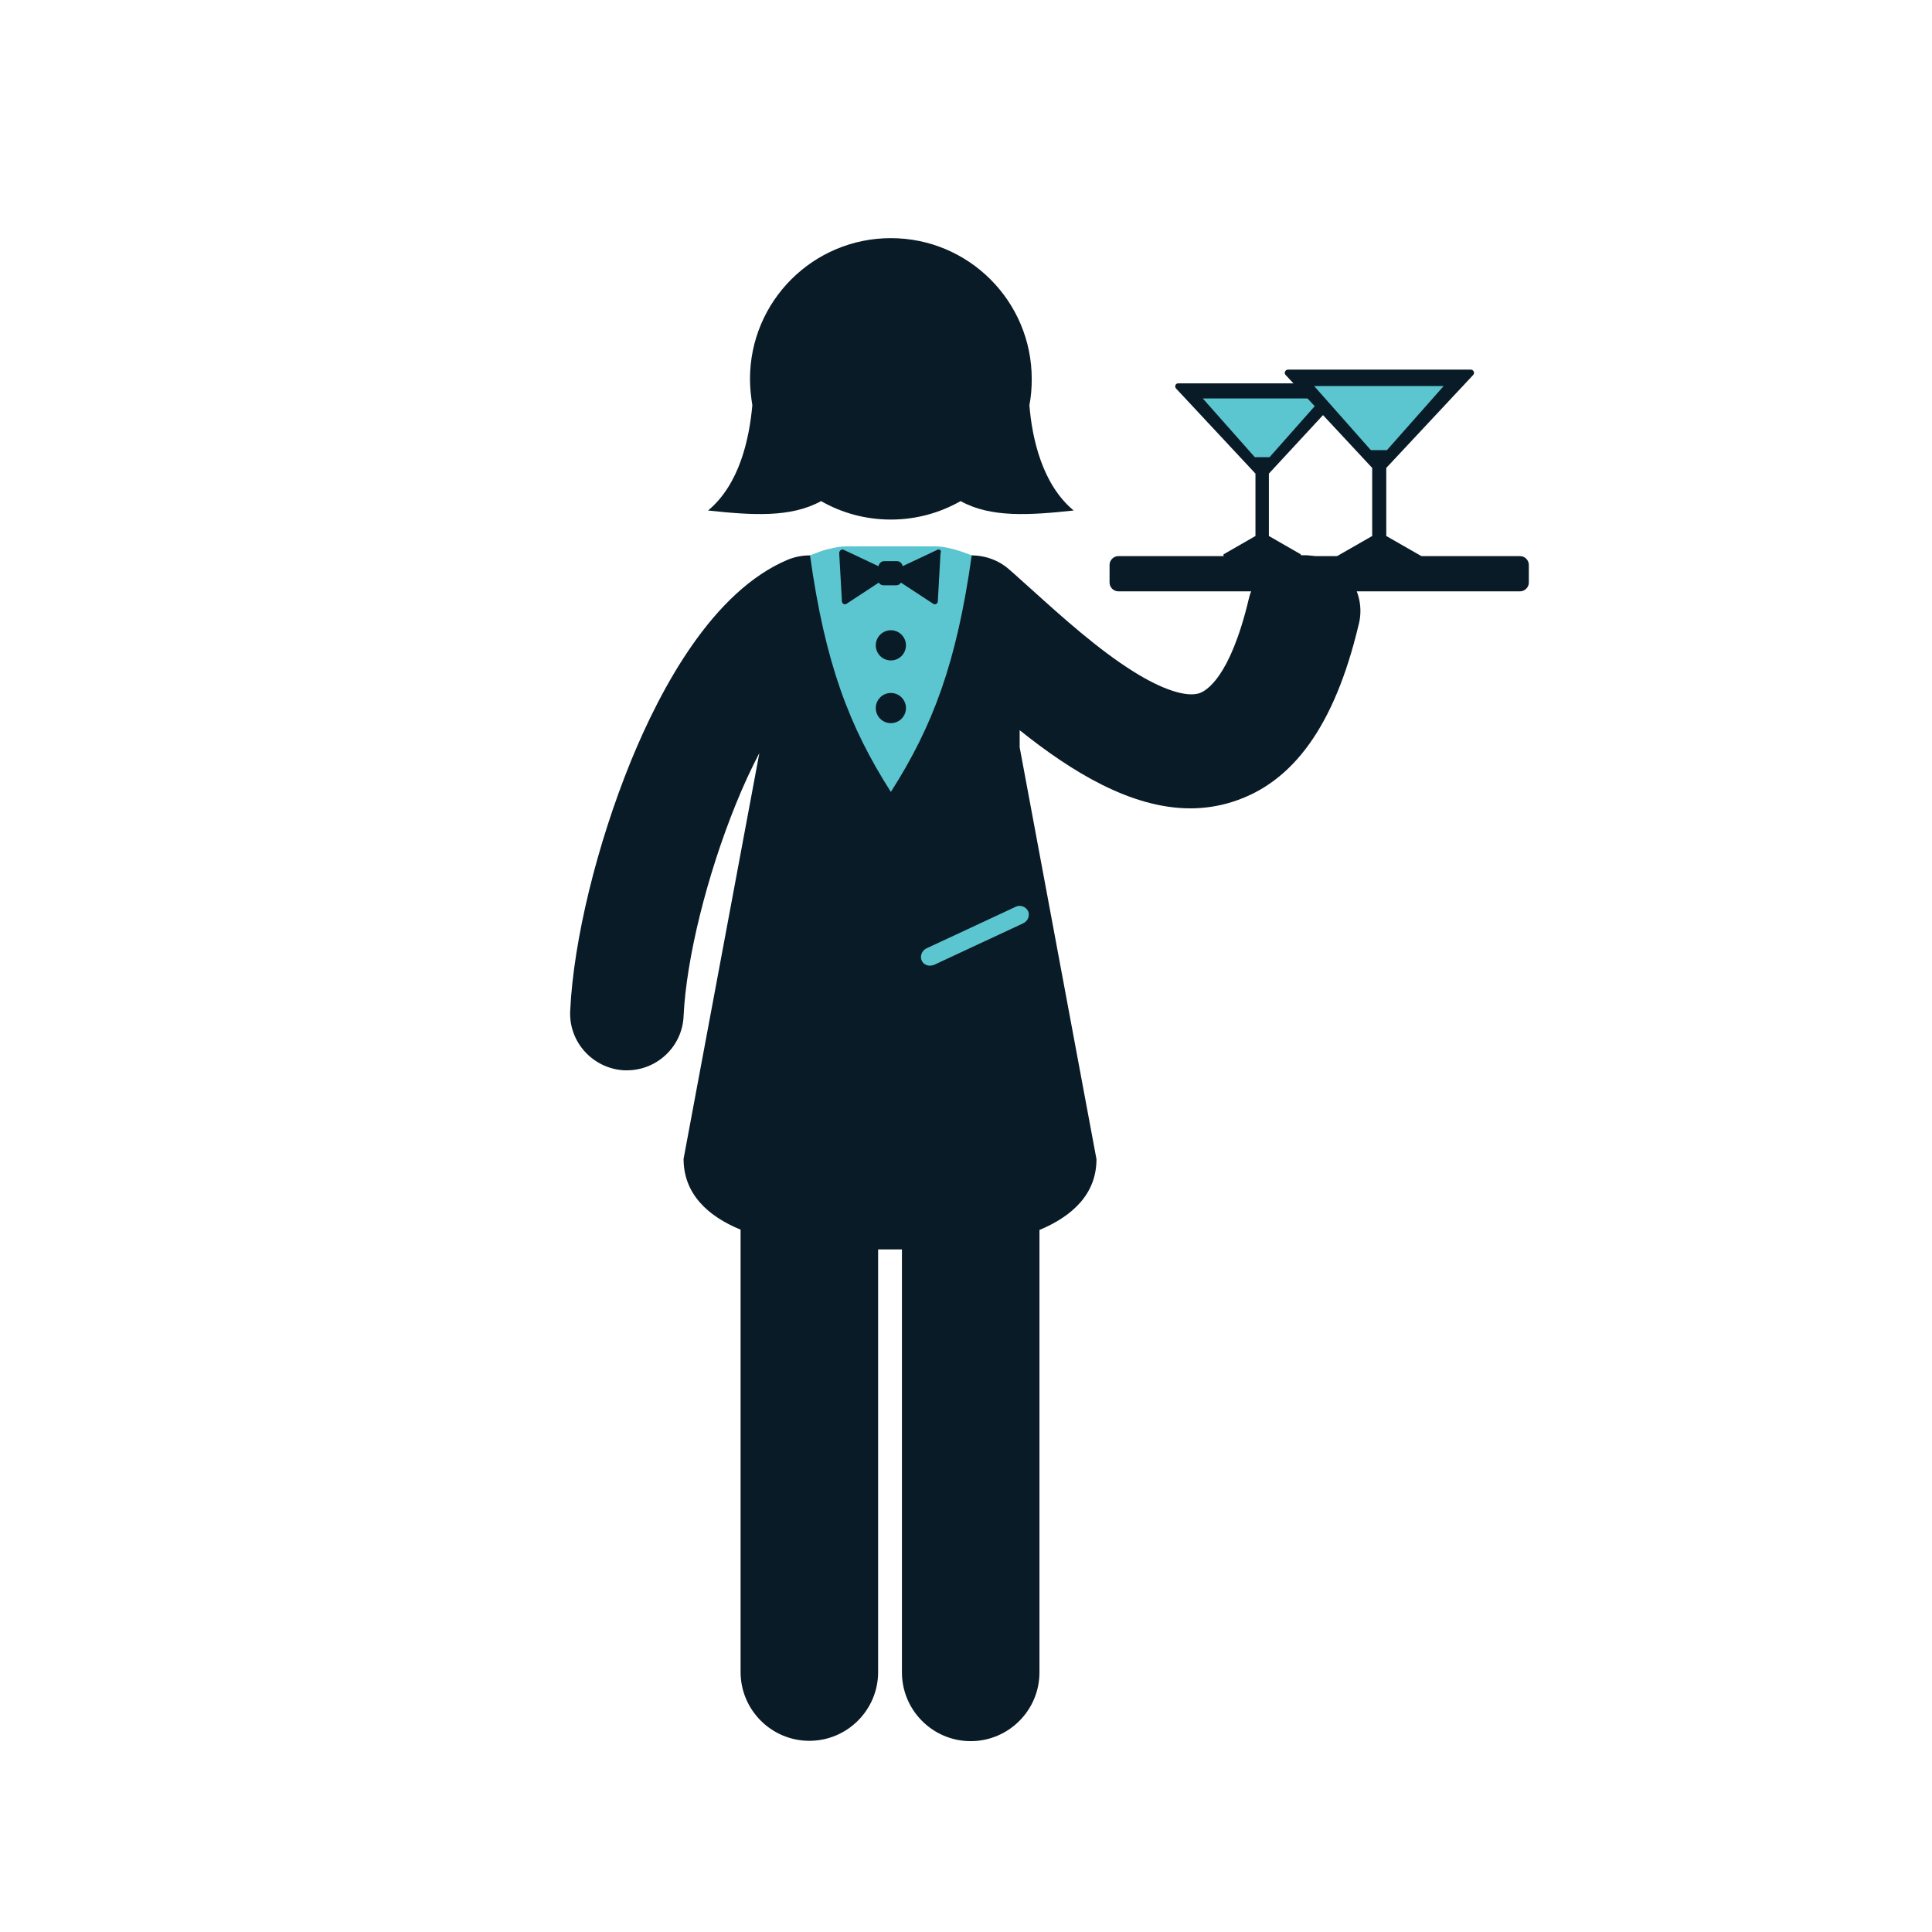 <?xml version="1.0" encoding="utf-8"?>
<!-- Generator: Adobe Illustrator 26.5.0, SVG Export Plug-In . SVG Version: 6.00 Build 0)  -->
<svg version="1.1" id="Layer_1" xmlns="http://www.w3.org/2000/svg" xmlns:xlink="http://www.w3.org/1999/xlink" x="0px" y="0px"
	 viewBox="0 0 576 576" style="enable-background:new 0 0 576 576;" xml:space="preserve">
<style type="text/css">
	.st0{fill:#091B26;}
	.st1{fill:#5BC6D0;}
</style>
<g>
	<path class="st0" d="M392.7,166c-9.1-2.2-18.3,3.5-20.4,12.6c-5.6,23.5-12.7,27.4-14.8,28.1c-3.9,1.2-11-1.1-19.6-6.5
		c-10.4-6.5-21.1-16.1-30.5-24.6c-2.3-2-4.4-4-6.5-5.8c-3.5-3.1-7.9-4.4-12.2-4.2c-2.9-1.5-6.3-2.4-10.4-2.4h-25.8
		c-4.1,0-7.5,0.9-10.4,2.4c-2.4-0.1-4.9,0.3-7.3,1.3c-22.2,9.4-37.6,37.8-46.7,60c-10.1,24.8-17.1,53.3-18.1,74.4
		c-0.5,9.4,6.8,17.3,16.1,17.8c0.3,0,0.6,0,0.8,0c9,0,16.5-7.1,16.9-16.1c0.8-17.3,7-42.1,15.6-63.3c2.3-5.7,4.7-10.8,7-15.2
		l-22.6,121c0,10.4,7.2,17.1,17,21.1v131.9c0,11.3,9.2,20.5,20.5,20.5c11.3,0,20.5-9.2,20.5-20.5V372.5h7.1v126.1
		c0,11.3,9.2,20.5,20.5,20.5s20.5-9.2,20.5-20.5V366.7c9.8-4.1,17-10.7,17-21.1l-22.9-122.8c0-1.6,0-3.3,0-5.1
		c15.5,12.4,33.2,23.3,50.9,23.3c4.1,0,8.3-0.6,12.4-1.9c18.3-5.7,30.6-22.9,37.7-52.6C407.5,177.4,401.8,168.2,392.7,166z"/>
	<g>
		<path class="st1" d="M277.2,287.9c-1,0-2-0.6-2.4-1.5c-0.6-1.3,0-2.9,1.3-3.6l26.8-12.5c1.3-0.6,2.9,0,3.6,1.3
			c0.6,1.3,0,2.9-1.3,3.6l-26.8,12.5C278,287.8,277.6,287.9,277.2,287.9z"/>
		<path class="st1" d="M279,162.9c-4.5,0-13.4,0-13.4,0s-8.9,0-13.4,0c-4.5,0-10.7,2.7-10.7,2.7c4.5,32.1,11.6,50.9,24.1,70.5
			c12.5-19.6,19.6-38.4,24.1-70.5C289.7,165.6,283.5,162.9,279,162.9z"/>
	</g>
	<path class="st0" d="M320.1,152.2c-9.4-7.8-12.4-21.5-13.2-31.4c0.5-2.5,0.7-5.2,0.7-7.8c0-23.2-18.8-42-42-42s-42,18.8-42,42
		c0,2.7,0.3,5.3,0.7,7.8c-0.9,10-3.8,23.6-13.2,31.4c13.1,1.4,24.6,2.2,33.7-2.8c6.1,3.5,13.2,5.5,20.8,5.5c7.6,0,14.6-2,20.8-5.5
		C295.4,154.4,307,153.6,320.1,152.2z"/>
	<path class="st0" d="M453.2,176.3H333.4c-1.4,0-2.6-1.2-2.6-2.6v-5.3c0-1.4,1.2-2.6,2.6-2.6h119.8c1.4,0,2.6,1.2,2.6,2.6v5.3
		C455.8,175.1,454.6,176.3,453.2,176.3z"/>
	<g>
		<path class="st0" d="M378.3,141.2v18.6l9.4,5.4c0.3,0.2,0.2,0.7-0.2,0.7h-22.4c-0.4,0-0.5-0.5-0.2-0.7l9.4-5.4v-18.6l-23.7-25.4
			c-0.5-0.6-0.1-1.5,0.6-1.5h50c0.8,0,1.2,0.9,0.6,1.5L378.3,141.2z"/>
		<polygon class="st1" points="394,118.8 378.5,136.3 374.1,136.3 358.6,118.8 		"/>
	</g>
	<g>
		<path class="st0" d="M413.3,139.5v20.3l10.3,5.9c0.4,0.2,0.2,0.8-0.2,0.8h-24.4c-0.4,0-0.6-0.6-0.2-0.8l10.3-5.9v-20.3l-25.8-27.7
			c-0.6-0.6-0.1-1.6,0.7-1.6h54.5c0.8,0,1.3,1,0.7,1.6L413.3,139.5z"/>
		<polygon class="st1" points="430.4,115.1 413.5,134.2 408.7,134.2 391.8,115.1 		"/>
	</g>
	<g>
		<path class="st0" d="M279.5,163.9l-10.4,4.9c-0.1-0.8-0.8-1.5-1.7-1.5h-3.8c-0.8,0-1.5,0.6-1.7,1.5l-10.4-4.9
			c-0.6-0.3-1.3,0.3-1.3,1l0.8,14.3c0,0.8,0.8,1.2,1.4,0.8l9.6-6.3c0.3,0.5,0.8,0.8,1.4,0.8h3.8c0.6,0,1.1-0.3,1.4-0.8l9.6,6.3
			c0.6,0.4,1.4,0,1.4-0.8l0.8-14.3C280.8,164.1,280.1,163.6,279.5,163.9z"/>
		<circle class="st0" cx="265.6" cy="192.4" r="4.5"/>
		<circle class="st0" cx="265.6" cy="211.1" r="4.5"/>
	</g>
</g>
</svg>
